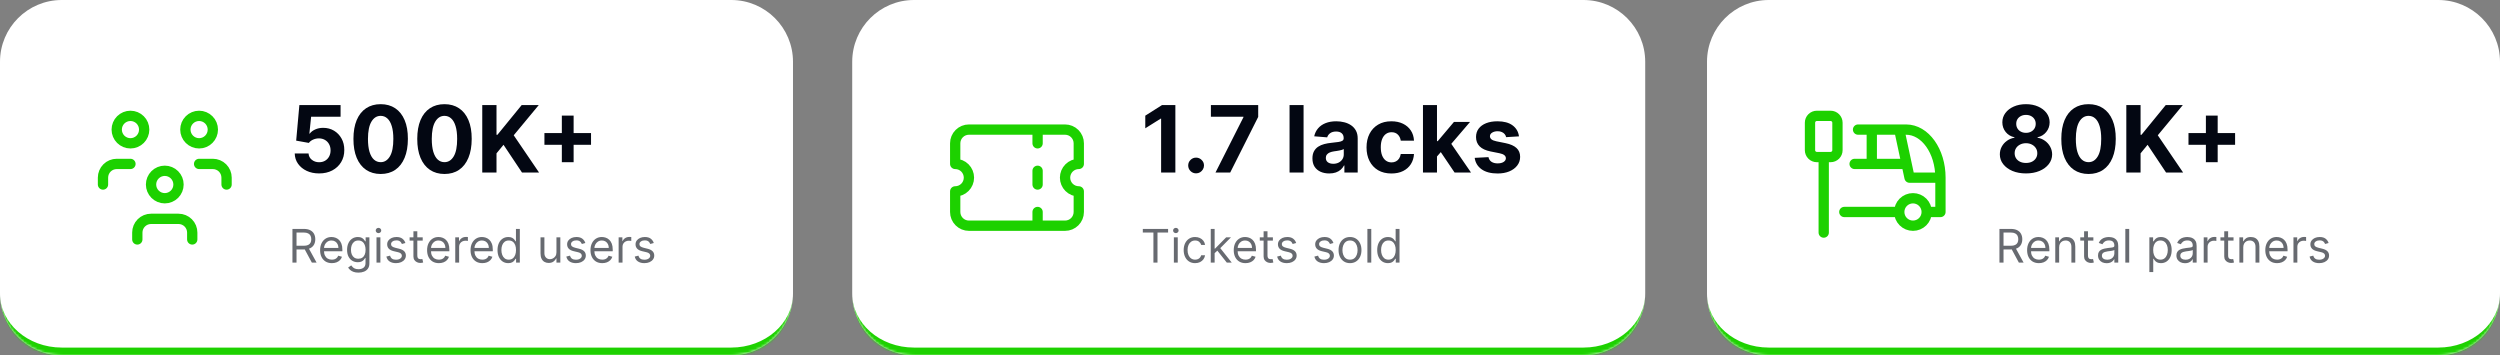 <svg width="971" height="138" viewBox="0 0 971 138" fill="none" xmlns="http://www.w3.org/2000/svg">
<rect x="0" y="0" width="971" height="138" fill="#808080" stroke="none"/>
<mask id="path-1-inside-1_6_27" fill="white">
<path d="M0 24C0 10.745 10.745 0 24 0H284C297.255 0 308 10.745 308 24V114C308 127.255 297.255 138 284 138H24C10.745 138 0 127.255 0 114V24Z"/>
</mask>
<path d="M0 24C0 10.745 10.745 0 24 0H284C297.255 0 308 10.745 308 24V114C308 127.255 297.255 138 284 138H24C10.745 138 0 127.255 0 114V24Z" fill="white"/>
<path d="M0 0H308H0ZM308 114C308 128.912 295.912 141 281 141H27C12.088 141 0 128.912 0 114C0 125.598 10.745 135 24 135H284C297.255 135 308 125.598 308 114ZM0 138V0V138ZM308 0V138V0Z" fill="#1DD100" mask="url(#path-1-inside-1_6_27)"/>
<path d="M53.333 93V90.333C53.333 88.919 53.895 87.562 54.895 86.562C55.896 85.562 57.252 85 58.667 85H69.333C70.748 85 72.104 85.562 73.105 86.562C74.105 87.562 74.667 88.919 74.667 90.333V93M77.333 63.667H82.667C84.081 63.667 85.438 64.229 86.438 65.229C87.438 66.229 88 67.585 88 69V71.667M40 71.667V69C40 67.585 40.562 66.229 41.562 65.229C42.562 64.229 43.919 63.667 45.333 63.667H50.667M58.667 71.667C58.667 73.081 59.229 74.438 60.229 75.438C61.229 76.438 62.586 77 64 77C65.415 77 66.771 76.438 67.771 75.438C68.771 74.438 69.333 73.081 69.333 71.667C69.333 70.252 68.771 68.896 67.771 67.895C66.771 66.895 65.415 66.333 64 66.333C62.586 66.333 61.229 66.895 60.229 67.895C59.229 68.896 58.667 70.252 58.667 71.667ZM72 50.333C72 51.748 72.562 53.104 73.562 54.105C74.562 55.105 75.919 55.667 77.333 55.667C78.748 55.667 80.104 55.105 81.105 54.105C82.105 53.104 82.667 51.748 82.667 50.333C82.667 48.919 82.105 47.562 81.105 46.562C80.104 45.562 78.748 45 77.333 45C75.919 45 74.562 45.562 73.562 46.562C72.562 47.562 72 48.919 72 50.333ZM45.333 50.333C45.333 51.748 45.895 53.104 46.895 54.105C47.896 55.105 49.252 55.667 50.667 55.667C52.081 55.667 53.438 55.105 54.438 54.105C55.438 53.104 56 51.748 56 50.333C56 48.919 55.438 47.562 54.438 46.562C53.438 45.562 52.081 45 50.667 45C49.252 45 47.896 45.562 46.895 46.562C45.895 47.562 45.333 48.919 45.333 50.333Z" stroke="#1DD100" stroke-width="4" stroke-linecap="round" stroke-linejoin="round"/>
<path d="M123.944 67.358C122.138 67.358 120.527 67.026 119.112 66.361C117.706 65.696 116.589 64.78 115.763 63.612C114.936 62.445 114.506 61.106 114.471 59.598H119.841C119.9 60.612 120.327 61.435 121.119 62.065C121.912 62.696 122.854 63.011 123.944 63.011C124.814 63.011 125.581 62.82 126.246 62.436C126.919 62.044 127.443 61.503 127.818 60.812C128.202 60.114 128.393 59.312 128.393 58.409C128.393 57.489 128.197 56.679 127.805 55.98C127.422 55.281 126.889 54.736 126.207 54.344C125.525 53.952 124.746 53.751 123.868 53.743C123.101 53.743 122.355 53.901 121.631 54.216C120.915 54.531 120.356 54.962 119.956 55.507L115.034 54.625L116.274 40.818H132.28V45.344H120.838L120.16 51.902H120.314C120.774 51.254 121.469 50.717 122.398 50.291C123.327 49.865 124.366 49.652 125.517 49.652C127.094 49.652 128.5 50.023 129.736 50.764C130.971 51.506 131.947 52.524 132.663 53.82C133.379 55.106 133.733 56.59 133.724 58.269C133.733 60.033 133.324 61.601 132.497 62.973C131.679 64.337 130.532 65.41 129.058 66.195C127.592 66.97 125.888 67.358 123.944 67.358ZM147.851 67.575C145.652 67.567 143.76 67.026 142.175 65.952C140.598 64.878 139.383 63.322 138.531 61.285C137.687 59.249 137.27 56.798 137.278 53.935C137.278 51.08 137.7 48.646 138.544 46.635C139.396 44.624 140.611 43.094 142.187 42.045C143.773 40.989 145.66 40.46 147.851 40.46C150.041 40.46 151.925 40.989 153.501 42.045C155.086 43.102 156.305 44.636 157.157 46.648C158.01 48.651 158.432 51.08 158.423 53.935C158.423 56.807 157.997 59.261 157.145 61.298C156.301 63.335 155.091 64.891 153.514 65.965C151.937 67.038 150.05 67.575 147.851 67.575ZM147.851 62.986C149.351 62.986 150.548 62.231 151.443 60.723C152.338 59.215 152.781 56.952 152.773 53.935C152.773 51.949 152.568 50.295 152.159 48.974C151.758 47.653 151.187 46.66 150.446 45.996C149.713 45.331 148.848 44.999 147.851 44.999C146.359 44.999 145.166 45.744 144.271 47.236C143.376 48.727 142.925 50.96 142.916 53.935C142.916 55.946 143.116 57.625 143.517 58.972C143.926 60.31 144.501 61.315 145.243 61.989C145.984 62.653 146.854 62.986 147.851 62.986ZM172.636 67.575C170.437 67.567 168.545 67.026 166.96 65.952C165.383 64.878 164.169 63.322 163.316 61.285C162.472 59.249 162.055 56.798 162.063 53.935C162.063 51.08 162.485 48.646 163.329 46.635C164.181 44.624 165.396 43.094 166.972 42.045C168.558 40.989 170.445 40.46 172.636 40.46C174.826 40.46 176.71 40.989 178.286 42.045C179.872 43.102 181.09 44.636 181.943 46.648C182.795 48.651 183.217 51.08 183.208 53.935C183.208 56.807 182.782 59.261 181.93 61.298C181.086 63.335 179.876 64.891 178.299 65.965C176.722 67.038 174.835 67.575 172.636 67.575ZM172.636 62.986C174.136 62.986 175.333 62.231 176.228 60.723C177.123 59.215 177.566 56.952 177.558 53.935C177.558 51.949 177.353 50.295 176.944 48.974C176.544 47.653 175.972 46.66 175.231 45.996C174.498 45.331 173.633 44.999 172.636 44.999C171.144 44.999 169.951 45.744 169.056 47.236C168.161 48.727 167.71 50.96 167.701 53.935C167.701 55.946 167.901 57.625 168.302 58.972C168.711 60.31 169.286 61.315 170.028 61.989C170.769 62.653 171.639 62.986 172.636 62.986ZM187.309 67V40.818H192.844V52.362H193.189L202.611 40.818H209.246L199.53 52.541L209.361 67H202.739L195.567 56.236L192.844 59.56V67H187.309ZM218.218 63.011V44.909H222.794V63.011H218.218ZM211.455 56.249V51.672H229.557V56.249H211.455Z" fill="#030712"/>
<path d="M113.585 102V88.909H118.009C119.031 88.909 119.871 89.084 120.527 89.433C121.183 89.778 121.669 90.254 121.984 90.859C122.3 91.464 122.457 92.152 122.457 92.923C122.457 93.695 122.3 94.379 121.984 94.975C121.669 95.572 121.185 96.04 120.533 96.381C119.881 96.718 119.048 96.886 118.034 96.886H114.455V95.454H117.983C118.682 95.454 119.244 95.352 119.67 95.148C120.101 94.943 120.412 94.653 120.604 94.278C120.8 93.899 120.898 93.447 120.898 92.923C120.898 92.399 120.8 91.941 120.604 91.549C120.408 91.157 120.094 90.854 119.664 90.641C119.234 90.424 118.665 90.315 117.957 90.315H115.17V102H113.585ZM119.747 96.119L122.969 102H121.128L117.957 96.119H119.747ZM128.905 102.205C127.959 102.205 127.143 101.996 126.457 101.578C125.775 101.156 125.249 100.568 124.878 99.814C124.512 99.055 124.329 98.173 124.329 97.168C124.329 96.162 124.512 95.276 124.878 94.508C125.249 93.737 125.765 93.136 126.425 92.706C127.09 92.271 127.866 92.054 128.752 92.054C129.263 92.054 129.768 92.139 130.267 92.31C130.765 92.48 131.219 92.757 131.628 93.141C132.037 93.52 132.363 94.023 132.606 94.649C132.849 95.276 132.971 96.047 132.971 96.963V97.602H125.403V96.298H131.437C131.437 95.744 131.326 95.25 131.104 94.815C130.887 94.381 130.576 94.038 130.171 93.786C129.77 93.535 129.297 93.409 128.752 93.409C128.151 93.409 127.631 93.558 127.192 93.856C126.758 94.151 126.423 94.534 126.189 95.007C125.954 95.48 125.837 95.987 125.837 96.528V97.398C125.837 98.139 125.965 98.768 126.221 99.283C126.481 99.795 126.841 100.185 127.301 100.453C127.761 100.717 128.296 100.849 128.905 100.849C129.302 100.849 129.66 100.794 129.979 100.683C130.303 100.568 130.582 100.398 130.817 100.172C131.051 99.942 131.232 99.656 131.36 99.315L132.817 99.724C132.664 100.219 132.406 100.653 132.044 101.028C131.682 101.399 131.234 101.689 130.702 101.898C130.169 102.102 129.57 102.205 128.905 102.205ZM139.229 105.886C138.5 105.886 137.873 105.793 137.349 105.605C136.825 105.422 136.388 105.179 136.039 104.876C135.694 104.578 135.419 104.259 135.214 103.918L136.416 103.074C136.552 103.253 136.725 103.457 136.934 103.688C137.143 103.922 137.428 104.124 137.79 104.295C138.157 104.469 138.636 104.557 139.229 104.557C140.021 104.557 140.675 104.365 141.191 103.982C141.706 103.598 141.964 102.997 141.964 102.179V100.185H141.836C141.726 100.364 141.568 100.585 141.363 100.849C141.163 101.109 140.873 101.342 140.494 101.546C140.119 101.746 139.612 101.847 138.973 101.847C138.18 101.847 137.469 101.659 136.838 101.284C136.211 100.909 135.715 100.364 135.349 99.648C134.986 98.932 134.805 98.062 134.805 97.04C134.805 96.034 134.982 95.158 135.336 94.413C135.689 93.663 136.182 93.083 136.812 92.674C137.443 92.261 138.172 92.054 138.998 92.054C139.638 92.054 140.145 92.16 140.52 92.374C140.899 92.582 141.189 92.821 141.389 93.09C141.594 93.354 141.751 93.571 141.862 93.742H142.015V92.182H143.473V102.281C143.473 103.125 143.281 103.811 142.898 104.339C142.518 104.872 142.007 105.262 141.363 105.509C140.724 105.761 140.013 105.886 139.229 105.886ZM139.177 100.491C139.782 100.491 140.294 100.353 140.711 100.076C141.129 99.799 141.447 99.401 141.664 98.881C141.881 98.361 141.99 97.739 141.99 97.014C141.99 96.307 141.883 95.683 141.67 95.141C141.457 94.6 141.142 94.176 140.724 93.869C140.307 93.562 139.791 93.409 139.177 93.409C138.538 93.409 138.006 93.571 137.579 93.895C137.157 94.219 136.84 94.653 136.627 95.199C136.418 95.744 136.314 96.349 136.314 97.014C136.314 97.696 136.42 98.299 136.633 98.823C136.851 99.343 137.17 99.752 137.592 100.05C138.018 100.344 138.547 100.491 139.177 100.491ZM146.234 102V92.182H147.743V102H146.234ZM147.001 90.546C146.707 90.546 146.454 90.445 146.241 90.245C146.032 90.045 145.927 89.804 145.927 89.523C145.927 89.242 146.032 89.001 146.241 88.8C146.454 88.6 146.707 88.5 147.001 88.5C147.295 88.5 147.547 88.6 147.756 88.8C147.969 89.001 148.075 89.242 148.075 89.523C148.075 89.804 147.969 90.045 147.756 90.245C147.547 90.445 147.295 90.546 147.001 90.546ZM157.46 94.381L156.105 94.764C156.02 94.538 155.894 94.319 155.728 94.106C155.566 93.888 155.344 93.71 155.063 93.569C154.782 93.428 154.422 93.358 153.983 93.358C153.382 93.358 152.881 93.496 152.481 93.773C152.085 94.046 151.886 94.394 151.886 94.815C151.886 95.19 152.023 95.487 152.295 95.704C152.568 95.921 152.994 96.102 153.574 96.247L155.031 96.605C155.909 96.818 156.563 97.144 156.994 97.583C157.424 98.018 157.639 98.578 157.639 99.264C157.639 99.827 157.477 100.33 157.153 100.773C156.834 101.216 156.386 101.565 155.811 101.821C155.236 102.077 154.567 102.205 153.804 102.205C152.803 102.205 151.974 101.987 151.317 101.553C150.661 101.118 150.246 100.483 150.071 99.648L151.503 99.29C151.639 99.818 151.897 100.214 152.276 100.479C152.66 100.743 153.161 100.875 153.778 100.875C154.482 100.875 155.04 100.726 155.453 100.428C155.871 100.125 156.08 99.763 156.08 99.341C156.08 99 155.96 98.715 155.722 98.484C155.483 98.25 155.116 98.075 154.622 97.96L152.986 97.577C152.087 97.364 151.426 97.033 151.004 96.586C150.587 96.134 150.378 95.57 150.378 94.892C150.378 94.338 150.533 93.848 150.844 93.422C151.16 92.996 151.588 92.661 152.129 92.418C152.675 92.175 153.293 92.054 153.983 92.054C154.955 92.054 155.717 92.267 156.271 92.693C156.83 93.119 157.226 93.682 157.46 94.381ZM164.18 92.182V93.46H159.092V92.182H164.18ZM160.575 89.829H162.083V99.188C162.083 99.614 162.145 99.933 162.269 100.146C162.396 100.355 162.558 100.496 162.754 100.568C162.955 100.636 163.166 100.67 163.387 100.67C163.553 100.67 163.69 100.662 163.796 100.645C163.903 100.624 163.988 100.607 164.052 100.594L164.359 101.949C164.257 101.987 164.114 102.026 163.931 102.064C163.747 102.107 163.515 102.128 163.234 102.128C162.808 102.128 162.39 102.036 161.981 101.853C161.576 101.67 161.24 101.391 160.971 101.016C160.707 100.641 160.575 100.168 160.575 99.597V89.829ZM170.46 102.205C169.514 102.205 168.698 101.996 168.012 101.578C167.33 101.156 166.804 100.568 166.433 99.814C166.067 99.055 165.883 98.173 165.883 97.168C165.883 96.162 166.067 95.276 166.433 94.508C166.804 93.737 167.319 93.136 167.98 92.706C168.645 92.271 169.42 92.054 170.307 92.054C170.818 92.054 171.323 92.139 171.822 92.31C172.32 92.48 172.774 92.757 173.183 93.141C173.592 93.52 173.918 94.023 174.161 94.649C174.404 95.276 174.525 96.047 174.525 96.963V97.602H166.957V96.298H172.991C172.991 95.744 172.881 95.25 172.659 94.815C172.442 94.381 172.131 94.038 171.726 93.786C171.325 93.535 170.852 93.409 170.307 93.409C169.706 93.409 169.186 93.558 168.747 93.856C168.312 94.151 167.978 94.534 167.743 95.007C167.509 95.48 167.392 95.987 167.392 96.528V97.398C167.392 98.139 167.52 98.768 167.775 99.283C168.035 99.795 168.395 100.185 168.856 100.453C169.316 100.717 169.851 100.849 170.46 100.849C170.856 100.849 171.214 100.794 171.534 100.683C171.858 100.568 172.137 100.398 172.371 100.172C172.606 99.942 172.787 99.656 172.915 99.315L174.372 99.724C174.219 100.219 173.961 100.653 173.599 101.028C173.236 101.399 172.789 101.689 172.256 101.898C171.724 102.102 171.125 102.205 170.46 102.205ZM176.82 102V92.182H178.278V93.665H178.38C178.559 93.179 178.883 92.785 179.351 92.482C179.82 92.18 180.349 92.028 180.937 92.028C181.047 92.028 181.186 92.031 181.352 92.035C181.518 92.039 181.644 92.046 181.729 92.054V93.588C181.678 93.575 181.561 93.556 181.378 93.531C181.199 93.501 181.009 93.486 180.809 93.486C180.331 93.486 179.905 93.586 179.53 93.786C179.16 93.982 178.866 94.255 178.648 94.604C178.435 94.95 178.329 95.344 178.329 95.787V102H176.82ZM187.335 102.205C186.389 102.205 185.573 101.996 184.887 101.578C184.205 101.156 183.679 100.568 183.308 99.814C182.942 99.055 182.758 98.173 182.758 97.168C182.758 96.162 182.942 95.276 183.308 94.508C183.679 93.737 184.194 93.136 184.855 92.706C185.52 92.271 186.295 92.054 187.182 92.054C187.693 92.054 188.198 92.139 188.697 92.31C189.195 92.48 189.649 92.757 190.058 93.141C190.467 93.52 190.793 94.023 191.036 94.649C191.279 95.276 191.4 96.047 191.4 96.963V97.602H183.832V96.298H189.866C189.866 95.744 189.756 95.25 189.534 94.815C189.317 94.381 189.006 94.038 188.601 93.786C188.2 93.535 187.727 93.409 187.182 93.409C186.581 93.409 186.061 93.558 185.622 93.856C185.187 94.151 184.853 94.534 184.618 95.007C184.384 95.48 184.267 95.987 184.267 96.528V97.398C184.267 98.139 184.395 98.768 184.65 99.283C184.91 99.795 185.27 100.185 185.731 100.453C186.191 100.717 186.726 100.849 187.335 100.849C187.731 100.849 188.089 100.794 188.409 100.683C188.733 100.568 189.012 100.398 189.246 100.172C189.481 99.942 189.662 99.656 189.79 99.315L191.247 99.724C191.094 100.219 190.836 100.653 190.474 101.028C190.111 101.399 189.664 101.689 189.131 101.898C188.599 102.102 188 102.205 187.335 102.205ZM197.403 102.205C196.584 102.205 195.862 101.998 195.236 101.585C194.609 101.167 194.119 100.579 193.765 99.82C193.412 99.058 193.235 98.156 193.235 97.117C193.235 96.085 193.412 95.19 193.765 94.432C194.119 93.673 194.611 93.087 195.242 92.674C195.873 92.261 196.601 92.054 197.428 92.054C198.067 92.054 198.572 92.16 198.943 92.374C199.318 92.582 199.604 92.821 199.8 93.09C200 93.354 200.155 93.571 200.266 93.742H200.394V88.909H201.903V102H200.445V100.491H200.266C200.155 100.67 199.998 100.896 199.793 101.169C199.589 101.437 199.297 101.678 198.917 101.891C198.538 102.1 198.033 102.205 197.403 102.205ZM197.607 100.849C198.212 100.849 198.724 100.692 199.141 100.376C199.559 100.057 199.876 99.616 200.094 99.053C200.311 98.487 200.42 97.832 200.42 97.091C200.42 96.358 200.313 95.717 200.1 95.167C199.887 94.613 199.572 94.183 199.154 93.876C198.736 93.565 198.221 93.409 197.607 93.409C196.968 93.409 196.435 93.573 196.009 93.901C195.587 94.225 195.27 94.666 195.057 95.224C194.848 95.778 194.743 96.401 194.743 97.091C194.743 97.79 194.85 98.425 195.063 98.996C195.28 99.562 195.6 100.014 196.022 100.351C196.448 100.683 196.976 100.849 197.607 100.849ZM216.125 97.986V92.182H217.633V102H216.125V100.338H216.023C215.792 100.837 215.434 101.261 214.949 101.61C214.463 101.955 213.849 102.128 213.108 102.128C212.494 102.128 211.949 101.994 211.471 101.725C210.994 101.452 210.619 101.043 210.346 100.498C210.074 99.948 209.937 99.256 209.937 98.421V92.182H211.446V98.318C211.446 99.034 211.646 99.605 212.047 100.031C212.452 100.457 212.967 100.67 213.594 100.67C213.969 100.67 214.35 100.575 214.738 100.383C215.13 100.191 215.458 99.897 215.722 99.501C215.991 99.104 216.125 98.599 216.125 97.986ZM227.351 94.381L225.996 94.764C225.911 94.538 225.785 94.319 225.619 94.106C225.457 93.888 225.235 93.71 224.954 93.569C224.673 93.428 224.312 93.358 223.874 93.358C223.273 93.358 222.772 93.496 222.371 93.773C221.975 94.046 221.777 94.394 221.777 94.815C221.777 95.19 221.913 95.487 222.186 95.704C222.459 95.921 222.885 96.102 223.464 96.247L224.922 96.605C225.8 96.818 226.454 97.144 226.884 97.583C227.315 98.018 227.53 98.578 227.53 99.264C227.53 99.827 227.368 100.33 227.044 100.773C226.724 101.216 226.277 101.565 225.702 101.821C225.126 102.077 224.457 102.205 223.695 102.205C222.693 102.205 221.864 101.987 221.208 101.553C220.552 101.118 220.136 100.483 219.962 99.648L221.393 99.29C221.53 99.818 221.788 100.214 222.167 100.479C222.55 100.743 223.051 100.875 223.669 100.875C224.372 100.875 224.93 100.726 225.344 100.428C225.761 100.125 225.97 99.763 225.97 99.341C225.97 99 225.851 98.715 225.612 98.484C225.374 98.25 225.007 98.075 224.513 97.96L222.876 97.577C221.977 97.364 221.317 97.033 220.895 96.586C220.477 96.134 220.268 95.57 220.268 94.892C220.268 94.338 220.424 93.848 220.735 93.422C221.05 92.996 221.479 92.661 222.02 92.418C222.565 92.175 223.183 92.054 223.874 92.054C224.845 92.054 225.608 92.267 226.162 92.693C226.72 93.119 227.116 93.682 227.351 94.381ZM233.917 102.205C232.971 102.205 232.155 101.996 231.469 101.578C230.787 101.156 230.261 100.568 229.89 99.814C229.524 99.055 229.34 98.173 229.34 97.168C229.34 96.162 229.524 95.276 229.89 94.508C230.261 93.737 230.776 93.136 231.437 92.706C232.102 92.271 232.877 92.054 233.764 92.054C234.275 92.054 234.78 92.139 235.279 92.31C235.777 92.48 236.231 92.757 236.64 93.141C237.049 93.52 237.375 94.023 237.618 94.649C237.861 95.276 237.982 96.047 237.982 96.963V97.602H230.414V96.298H236.448C236.448 95.744 236.338 95.25 236.116 94.815C235.899 94.381 235.588 94.038 235.183 93.786C234.782 93.535 234.309 93.409 233.764 93.409C233.163 93.409 232.643 93.558 232.204 93.856C231.769 94.151 231.435 94.534 231.2 95.007C230.966 95.48 230.849 95.987 230.849 96.528V97.398C230.849 98.139 230.977 98.768 231.232 99.283C231.492 99.795 231.852 100.185 232.313 100.453C232.773 100.717 233.308 100.849 233.917 100.849C234.313 100.849 234.671 100.794 234.991 100.683C235.315 100.568 235.594 100.398 235.828 100.172C236.063 99.942 236.244 99.656 236.372 99.315L237.829 99.724C237.676 100.219 237.418 100.653 237.056 101.028C236.693 101.399 236.246 101.689 235.713 101.898C235.181 102.102 234.582 102.205 233.917 102.205ZM240.277 102V92.182H241.735V93.665H241.837C242.016 93.179 242.34 92.785 242.808 92.482C243.277 92.18 243.806 92.028 244.394 92.028C244.504 92.028 244.643 92.031 244.809 92.035C244.975 92.039 245.101 92.046 245.186 92.054V93.588C245.135 93.575 245.018 93.556 244.835 93.531C244.656 93.501 244.466 93.486 244.266 93.486C243.789 93.486 243.362 93.586 242.987 93.786C242.617 93.982 242.323 94.255 242.105 94.604C241.892 94.95 241.786 95.344 241.786 95.787V102H240.277ZM253.929 94.381L252.574 94.764C252.489 94.538 252.363 94.319 252.197 94.106C252.035 93.888 251.813 93.71 251.532 93.569C251.251 93.428 250.891 93.358 250.452 93.358C249.851 93.358 249.35 93.496 248.95 93.773C248.553 94.046 248.355 94.394 248.355 94.815C248.355 95.19 248.491 95.487 248.764 95.704C249.037 95.921 249.463 96.102 250.043 96.247L251.5 96.605C252.378 96.818 253.032 97.144 253.462 97.583C253.893 98.018 254.108 98.578 254.108 99.264C254.108 99.827 253.946 100.33 253.622 100.773C253.303 101.216 252.855 101.565 252.28 101.821C251.705 102.077 251.036 102.205 250.273 102.205C249.271 102.205 248.442 101.987 247.786 101.553C247.13 101.118 246.714 100.483 246.54 99.648L247.972 99.29C248.108 99.818 248.366 100.214 248.745 100.479C249.129 100.743 249.629 100.875 250.247 100.875C250.95 100.875 251.509 100.726 251.922 100.428C252.339 100.125 252.548 99.763 252.548 99.341C252.548 99 252.429 98.715 252.19 98.484C251.952 98.25 251.585 98.075 251.091 97.96L249.455 97.577C248.555 97.364 247.895 97.033 247.473 96.586C247.055 96.134 246.847 95.57 246.847 94.892C246.847 94.338 247.002 93.848 247.313 93.422C247.629 92.996 248.057 92.661 248.598 92.418C249.143 92.175 249.761 92.054 250.452 92.054C251.423 92.054 252.186 92.267 252.74 92.693C253.298 93.119 253.695 93.682 253.929 94.381Z" fill="#030712" fill-opacity="0.6"/>
<mask id="path-6-inside-2_6_27" fill="white">
<path d="M331 24C331 10.745 341.745 0 355 0H615C628.255 0 639 10.745 639 24V114C639 127.255 628.255 138 615 138H355C341.745 138 331 127.255 331 114V24Z"/>
</mask>
<path d="M331 24C331 10.745 341.745 0 355 0H615C628.255 0 639 10.745 639 24V114C639 127.255 628.255 138 615 138H355C341.745 138 331 127.255 331 114V24Z" fill="white"/>
<path d="M331 0H639H331ZM639 114C639 128.912 626.912 141 612 141H358C343.088 141 331 128.912 331 114C331 125.598 341.745 135 355 135H615C628.255 135 639 125.598 639 114ZM331 138V0V138ZM639 0V138V0Z" fill="#1DD100" mask="url(#path-6-inside-2_6_27)"/>
<path d="M403 50.333V55.667M403 66.333V71.667M403 82.333V87.667M376.333 50.333H413.667C415.081 50.333 416.438 50.895 417.438 51.895C418.438 52.896 419 54.252 419 55.667V63.667C417.586 63.667 416.229 64.229 415.229 65.229C414.229 66.229 413.667 67.586 413.667 69C413.667 70.415 414.229 71.771 415.229 72.771C416.229 73.772 417.586 74.333 419 74.333V82.333C419 83.748 418.438 85.104 417.438 86.105C416.438 87.105 415.081 87.667 413.667 87.667H376.333C374.919 87.667 373.562 87.105 372.562 86.105C371.562 85.104 371 83.748 371 82.333V74.333C372.414 74.333 373.771 73.772 374.771 72.771C375.771 71.771 376.333 70.415 376.333 69C376.333 67.586 375.771 66.229 374.771 65.229C373.771 64.229 372.414 63.667 371 63.667V55.667C371 54.252 371.562 52.896 372.562 51.895C373.562 50.895 374.919 50.333 376.333 50.333Z" stroke="#1DD100" stroke-width="4" stroke-linecap="round" stroke-linejoin="round"/>
<path d="M456.513 40.818V67H450.977V46.072H450.824L444.828 49.831V44.922L451.31 40.818H456.513ZM464.564 67.332C463.72 67.332 462.995 67.034 462.39 66.438C461.794 65.832 461.495 65.108 461.495 64.264C461.495 63.429 461.794 62.713 462.39 62.117C462.995 61.52 463.72 61.222 464.564 61.222C465.382 61.222 466.098 61.52 466.711 62.117C467.325 62.713 467.632 63.429 467.632 64.264C467.632 64.827 467.487 65.342 467.197 65.811C466.916 66.271 466.545 66.642 466.085 66.923C465.625 67.196 465.118 67.332 464.564 67.332ZM472.103 67L482.957 45.523V45.344H470.313V40.818H488.684V45.408L477.817 67H472.103ZM506.307 40.818V67H500.861V40.818H506.307ZM516.269 67.371C515.016 67.371 513.9 67.153 512.919 66.719C511.939 66.276 511.164 65.624 510.593 64.763C510.03 63.894 509.749 62.811 509.749 61.516C509.749 60.425 509.949 59.508 510.35 58.767C510.75 58.026 511.296 57.429 511.986 56.977C512.676 56.526 513.461 56.185 514.338 55.955C515.225 55.724 516.154 55.562 517.125 55.469C518.267 55.349 519.188 55.239 519.887 55.136C520.586 55.026 521.093 54.864 521.408 54.651C521.723 54.438 521.881 54.122 521.881 53.705V53.628C521.881 52.818 521.625 52.192 521.114 51.749C520.611 51.305 519.895 51.084 518.966 51.084C517.986 51.084 517.206 51.301 516.627 51.736C516.047 52.162 515.664 52.699 515.476 53.347L510.439 52.938C510.695 51.744 511.198 50.713 511.948 49.844C512.698 48.966 513.665 48.293 514.85 47.824C516.043 47.347 517.424 47.108 518.992 47.108C520.083 47.108 521.127 47.236 522.124 47.492C523.13 47.747 524.02 48.144 524.796 48.68C525.58 49.217 526.198 49.908 526.65 50.751C527.101 51.587 527.327 52.588 527.327 53.756V67H522.162V64.277H522.009C521.694 64.891 521.272 65.432 520.743 65.901C520.215 66.361 519.58 66.723 518.838 66.987C518.097 67.243 517.24 67.371 516.269 67.371ZM517.828 63.612C518.63 63.612 519.337 63.455 519.951 63.139C520.564 62.815 521.046 62.381 521.395 61.835C521.745 61.29 521.919 60.672 521.919 59.981V57.898C521.749 58.008 521.515 58.111 521.216 58.205C520.926 58.29 520.598 58.371 520.232 58.447C519.865 58.516 519.499 58.58 519.132 58.639C518.766 58.69 518.434 58.737 518.135 58.78C517.496 58.874 516.938 59.023 516.461 59.227C515.983 59.432 515.613 59.709 515.348 60.058C515.084 60.399 514.952 60.825 514.952 61.337C514.952 62.078 515.221 62.645 515.757 63.037C516.303 63.42 516.993 63.612 517.828 63.612ZM540.424 67.383C538.413 67.383 536.683 66.957 535.234 66.105C533.794 65.244 532.686 64.051 531.91 62.526C531.143 61 530.76 59.244 530.76 57.258C530.76 55.247 531.147 53.483 531.923 51.966C532.707 50.44 533.819 49.251 535.26 48.399C536.7 47.538 538.413 47.108 540.399 47.108C542.112 47.108 543.612 47.419 544.899 48.041C546.186 48.663 547.204 49.537 547.954 50.662C548.704 51.787 549.118 53.108 549.194 54.625H544.055C543.91 53.645 543.527 52.856 542.904 52.26C542.291 51.655 541.485 51.352 540.488 51.352C539.645 51.352 538.907 51.582 538.277 52.043C537.654 52.494 537.169 53.155 536.819 54.024C536.47 54.894 536.295 55.946 536.295 57.182C536.295 58.435 536.466 59.5 536.806 60.378C537.156 61.256 537.646 61.925 538.277 62.385C538.907 62.845 539.645 63.075 540.488 63.075C541.11 63.075 541.669 62.947 542.163 62.692C542.666 62.436 543.079 62.065 543.403 61.58C543.735 61.085 543.953 60.493 544.055 59.803H549.194C549.109 61.303 548.7 62.624 547.967 63.766C547.243 64.899 546.241 65.785 544.963 66.425C543.684 67.064 542.172 67.383 540.424 67.383ZM557.616 61.349L557.629 54.817H558.421L564.711 47.364H570.962L562.512 57.233H561.221L557.616 61.349ZM552.681 67V40.818H558.127V67H552.681ZM564.954 67L559.175 58.447L562.806 54.599L571.333 67H564.954ZM589.972 52.963L584.987 53.27C584.901 52.844 584.718 52.46 584.437 52.119C584.156 51.77 583.785 51.493 583.325 51.288C582.873 51.075 582.332 50.969 581.701 50.969C580.857 50.969 580.146 51.148 579.566 51.506C578.987 51.855 578.697 52.324 578.697 52.912C578.697 53.381 578.884 53.777 579.259 54.101C579.634 54.425 580.278 54.685 581.19 54.881L584.744 55.597C586.653 55.989 588.076 56.619 589.013 57.489C589.951 58.358 590.42 59.5 590.42 60.915C590.42 62.202 590.04 63.331 589.282 64.303C588.532 65.274 587.501 66.033 586.188 66.578C584.884 67.115 583.38 67.383 581.675 67.383C579.076 67.383 577.005 66.842 575.462 65.76C573.928 64.669 573.029 63.186 572.765 61.311L578.121 61.03C578.283 61.822 578.675 62.428 579.298 62.845C579.92 63.254 580.717 63.459 581.688 63.459C582.643 63.459 583.41 63.276 583.989 62.909C584.577 62.534 584.876 62.053 584.884 61.465C584.876 60.97 584.667 60.565 584.258 60.25C583.849 59.926 583.218 59.679 582.366 59.508L578.965 58.831C577.048 58.447 575.62 57.783 574.683 56.837C573.754 55.891 573.289 54.685 573.289 53.219C573.289 51.957 573.63 50.871 574.312 49.959C575.002 49.047 575.969 48.344 577.214 47.849C578.467 47.355 579.933 47.108 581.612 47.108C584.092 47.108 586.043 47.632 587.467 48.68C588.898 49.729 589.734 51.156 589.972 52.963Z" fill="#030712"/>
<path d="M443.869 90.315V88.909H453.688V90.315H449.571V102H447.986V90.315H443.869ZM455.93 102V92.182H457.438V102H455.93ZM456.697 90.546C456.403 90.546 456.149 90.445 455.936 90.245C455.727 90.045 455.623 89.804 455.623 89.523C455.623 89.242 455.727 89.001 455.936 88.8C456.149 88.6 456.403 88.5 456.697 88.5C456.991 88.5 457.242 88.6 457.451 88.8C457.664 89.001 457.77 89.242 457.77 89.523C457.77 89.804 457.664 90.045 457.451 90.245C457.242 90.445 456.991 90.546 456.697 90.546ZM464.19 102.205C463.269 102.205 462.477 101.987 461.812 101.553C461.147 101.118 460.636 100.519 460.278 99.756C459.92 98.994 459.741 98.122 459.741 97.142C459.741 96.145 459.924 95.265 460.29 94.502C460.661 93.735 461.177 93.136 461.837 92.706C462.502 92.271 463.278 92.054 464.164 92.054C464.854 92.054 465.477 92.182 466.031 92.438C466.585 92.693 467.038 93.051 467.392 93.511C467.746 93.972 467.965 94.508 468.05 95.122H466.542C466.427 94.675 466.171 94.278 465.775 93.933C465.383 93.584 464.854 93.409 464.19 93.409C463.602 93.409 463.086 93.562 462.643 93.869C462.204 94.172 461.861 94.6 461.614 95.154C461.371 95.704 461.249 96.349 461.249 97.091C461.249 97.849 461.369 98.51 461.607 99.072C461.85 99.635 462.191 100.072 462.63 100.383C463.073 100.694 463.593 100.849 464.19 100.849C464.582 100.849 464.938 100.781 465.257 100.645C465.577 100.509 465.847 100.312 466.069 100.057C466.29 99.801 466.448 99.494 466.542 99.136H468.05C467.965 99.716 467.754 100.238 467.418 100.702C467.085 101.163 466.644 101.529 466.094 101.802C465.549 102.07 464.914 102.205 464.19 102.205ZM471.662 98.421L471.636 96.554H471.943L476.239 92.182H478.105L473.528 96.81H473.401L471.662 98.421ZM470.256 102V88.909H471.764V102H470.256ZM476.494 102L472.659 97.142L473.733 96.094L478.412 102H476.494ZM483.759 102.205C482.813 102.205 481.997 101.996 481.311 101.578C480.629 101.156 480.103 100.568 479.732 99.814C479.365 99.055 479.182 98.173 479.182 97.168C479.182 96.162 479.365 95.276 479.732 94.508C480.103 93.737 480.618 93.136 481.279 92.706C481.944 92.271 482.719 92.054 483.605 92.054C484.117 92.054 484.622 92.139 485.12 92.31C485.619 92.48 486.073 92.757 486.482 93.141C486.891 93.52 487.217 94.023 487.46 94.649C487.703 95.276 487.824 96.047 487.824 96.963V97.602H480.256V96.298H486.29C486.29 95.744 486.179 95.25 485.958 94.815C485.74 94.381 485.429 94.038 485.025 93.786C484.624 93.535 484.151 93.409 483.605 93.409C483.005 93.409 482.485 93.558 482.046 93.856C481.611 94.151 481.277 94.534 481.042 95.007C480.808 95.48 480.691 95.987 480.691 96.528V97.398C480.691 98.139 480.819 98.768 481.074 99.283C481.334 99.795 481.694 100.185 482.154 100.453C482.615 100.717 483.15 100.849 483.759 100.849C484.155 100.849 484.513 100.794 484.833 100.683C485.157 100.568 485.436 100.398 485.67 100.172C485.904 99.942 486.086 99.656 486.213 99.315L487.671 99.724C487.517 100.219 487.26 100.653 486.897 101.028C486.535 101.399 486.088 101.689 485.555 101.898C485.022 102.102 484.424 102.205 483.759 102.205ZM494.389 92.182V93.46H489.301V92.182H494.389ZM490.784 89.829H492.292V99.188C492.292 99.614 492.354 99.933 492.478 100.146C492.605 100.355 492.767 100.496 492.963 100.568C493.164 100.636 493.375 100.67 493.596 100.67C493.762 100.67 493.899 100.662 494.005 100.645C494.112 100.624 494.197 100.607 494.261 100.594L494.568 101.949C494.466 101.987 494.323 102.026 494.14 102.064C493.956 102.107 493.724 102.128 493.443 102.128C493.017 102.128 492.599 102.036 492.19 101.853C491.785 101.67 491.449 101.391 491.18 101.016C490.916 100.641 490.784 100.168 490.784 99.597V89.829ZM503.437 94.381L502.082 94.764C501.996 94.538 501.871 94.319 501.705 94.106C501.543 93.888 501.321 93.71 501.04 93.569C500.759 93.428 500.398 93.358 499.96 93.358C499.359 93.358 498.858 93.496 498.457 93.773C498.061 94.046 497.863 94.394 497.863 94.815C497.863 95.19 497.999 95.487 498.272 95.704C498.545 95.921 498.971 96.102 499.55 96.247L501.008 96.605C501.886 96.818 502.54 97.144 502.97 97.583C503.401 98.018 503.616 98.578 503.616 99.264C503.616 99.827 503.454 100.33 503.13 100.773C502.81 101.216 502.363 101.565 501.788 101.821C501.212 102.077 500.543 102.205 499.781 102.205C498.779 102.205 497.95 101.987 497.294 101.553C496.638 101.118 496.222 100.483 496.048 99.648L497.479 99.29C497.616 99.818 497.874 100.214 498.253 100.479C498.636 100.743 499.137 100.875 499.755 100.875C500.458 100.875 501.016 100.726 501.43 100.428C501.847 100.125 502.056 99.763 502.056 99.341C502.056 99 501.937 98.715 501.698 98.484C501.46 98.25 501.093 98.075 500.599 97.96L498.962 97.577C498.063 97.364 497.403 97.033 496.981 96.586C496.563 96.134 496.354 95.57 496.354 94.892C496.354 94.338 496.51 93.848 496.821 93.422C497.136 92.996 497.565 92.661 498.106 92.418C498.651 92.175 499.269 92.054 499.96 92.054C500.931 92.054 501.694 92.267 502.248 92.693C502.806 93.119 503.202 93.682 503.437 94.381ZM517.904 94.381L516.548 94.764C516.463 94.538 516.338 94.319 516.171 94.106C516.009 93.888 515.788 93.71 515.507 93.569C515.225 93.428 514.865 93.358 514.426 93.358C513.825 93.358 513.325 93.496 512.924 93.773C512.528 94.046 512.33 94.394 512.33 94.815C512.33 95.19 512.466 95.487 512.739 95.704C513.012 95.921 513.438 96.102 514.017 96.247L515.475 96.605C516.352 96.818 517.007 97.144 517.437 97.583C517.867 98.018 518.083 98.578 518.083 99.264C518.083 99.827 517.921 100.33 517.597 100.773C517.277 101.216 516.83 101.565 516.254 101.821C515.679 102.077 515.01 102.205 514.247 102.205C513.246 102.205 512.417 101.987 511.761 101.553C511.105 101.118 510.689 100.483 510.514 99.648L511.946 99.29C512.083 99.818 512.34 100.214 512.72 100.479C513.103 100.743 513.604 100.875 514.222 100.875C514.925 100.875 515.483 100.726 515.896 100.428C516.314 100.125 516.523 99.763 516.523 99.341C516.523 99 516.404 98.715 516.165 98.484C515.926 98.25 515.56 98.075 515.066 97.96L513.429 97.577C512.53 97.364 511.869 97.033 511.448 96.586C511.03 96.134 510.821 95.57 510.821 94.892C510.821 94.338 510.977 93.848 511.288 93.422C511.603 92.996 512.031 92.661 512.573 92.418C513.118 92.175 513.736 92.054 514.426 92.054C515.398 92.054 516.161 92.267 516.715 92.693C517.273 93.119 517.669 93.682 517.904 94.381ZM524.342 102.205C523.456 102.205 522.678 101.994 522.009 101.572C521.344 101.15 520.824 100.56 520.449 99.801C520.078 99.043 519.893 98.156 519.893 97.142C519.893 96.119 520.078 95.227 520.449 94.464C520.824 93.701 521.344 93.109 522.009 92.687C522.678 92.265 523.456 92.054 524.342 92.054C525.228 92.054 526.004 92.265 526.669 92.687C527.338 93.109 527.858 93.701 528.228 94.464C528.603 95.227 528.791 96.119 528.791 97.142C528.791 98.156 528.603 99.043 528.228 99.801C527.858 100.56 527.338 101.15 526.669 101.572C526.004 101.994 525.228 102.205 524.342 102.205ZM524.342 100.849C525.015 100.849 525.569 100.677 526.004 100.332C526.439 99.987 526.76 99.533 526.969 98.97C527.178 98.408 527.282 97.798 527.282 97.142C527.282 96.486 527.178 95.874 526.969 95.308C526.76 94.741 526.439 94.283 526.004 93.933C525.569 93.584 525.015 93.409 524.342 93.409C523.669 93.409 523.115 93.584 522.68 93.933C522.245 94.283 521.924 94.741 521.715 95.308C521.506 95.874 521.402 96.486 521.402 97.142C521.402 97.798 521.506 98.408 521.715 98.97C521.924 99.533 522.245 99.987 522.68 100.332C523.115 100.677 523.669 100.849 524.342 100.849ZM532.602 88.909V102H531.094V88.909H532.602ZM539.072 102.205C538.254 102.205 537.532 101.998 536.906 101.585C536.279 101.167 535.789 100.579 535.435 99.82C535.082 99.058 534.905 98.156 534.905 97.117C534.905 96.085 535.082 95.19 535.435 94.432C535.789 93.673 536.281 93.087 536.912 92.674C537.543 92.261 538.271 92.054 539.098 92.054C539.737 92.054 540.242 92.16 540.613 92.374C540.988 92.582 541.273 92.821 541.469 93.09C541.67 93.354 541.825 93.571 541.936 93.742H542.064V88.909H543.572V102H542.115V100.491H541.936C541.825 100.67 541.668 100.896 541.463 101.169C541.259 101.437 540.967 101.678 540.587 101.891C540.208 102.1 539.703 102.205 539.072 102.205ZM539.277 100.849C539.882 100.849 540.393 100.692 540.811 100.376C541.229 100.057 541.546 99.616 541.763 99.053C541.981 98.487 542.089 97.832 542.089 97.091C542.089 96.358 541.983 95.717 541.77 95.167C541.557 94.613 541.241 94.183 540.824 93.876C540.406 93.565 539.891 93.409 539.277 93.409C538.638 93.409 538.105 93.573 537.679 93.901C537.257 94.225 536.94 94.666 536.727 95.224C536.518 95.778 536.413 96.401 536.413 97.091C536.413 97.79 536.52 98.425 536.733 98.996C536.95 99.562 537.27 100.014 537.692 100.351C538.118 100.683 538.646 100.849 539.277 100.849Z" fill="#030712" fill-opacity="0.6"/>
<mask id="path-11-inside-3_6_27" fill="white">
<path d="M663 24C663 10.745 673.745 0 687 0H947C960.255 0 971 10.745 971 24V114C971 127.255 960.255 138 947 138H687C673.745 138 663 127.255 663 114V24Z"/>
</mask>
<path d="M663 24C663 10.745 673.745 0 687 0H947C960.255 0 971 10.745 971 24V114C971 127.255 960.255 138 947 138H687C673.745 138 663 127.255 663 114V24Z" fill="white"/>
<path d="M663 0H971H663ZM971 114C971 128.912 958.912 141 944 141H690C675.088 141 663 128.912 663 114C663 125.598 673.745 135 687 135H947C960.255 135 971 125.598 971 114ZM663 138V0V138ZM971 0V138V0Z" fill="#1DD100" mask="url(#path-11-inside-3_6_27)"/>
<path d="M737.667 82.333C737.667 83.748 738.229 85.104 739.229 86.105C740.229 87.105 741.586 87.667 743 87.667C744.414 87.667 745.771 87.105 746.771 86.105C747.771 85.104 748.333 83.748 748.333 82.333M737.667 82.333C737.667 80.919 738.229 79.562 739.229 78.562C740.229 77.562 741.586 77 743 77C744.414 77 745.771 77.562 746.771 78.562C747.771 79.562 748.333 80.919 748.333 82.333M737.667 82.333H716.333M748.333 82.333H753.667V69M721.667 50.333H740.333C747.696 50.333 753.667 58.691 753.667 69M753.667 69H741.667L737.667 50.333M720.333 63.667H740.333M727 50.333V63.667M708.333 61V90.333M703 47.667C703 46.959 703.281 46.281 703.781 45.781C704.281 45.281 704.959 45 705.667 45H711C711.707 45 712.386 45.281 712.886 45.781C713.386 46.281 713.667 46.959 713.667 47.667V58.333C713.667 59.041 713.386 59.719 712.886 60.219C712.386 60.719 711.707 61 711 61H705.667C704.959 61 704.281 60.719 703.781 60.219C703.281 59.719 703 59.041 703 58.333V47.667Z" stroke="#1DD100" stroke-width="4" stroke-linecap="round" stroke-linejoin="round"/>
<path d="M786.889 67.358C784.92 67.358 783.169 67.038 781.635 66.399C780.109 65.751 778.912 64.869 778.043 63.753C777.173 62.636 776.739 61.371 776.739 59.956C776.739 58.865 776.986 57.864 777.48 56.952C777.983 56.031 778.665 55.269 779.526 54.663C780.386 54.05 781.349 53.658 782.415 53.487V53.308C781.017 53.027 779.884 52.349 779.014 51.276C778.145 50.193 777.71 48.936 777.71 47.504C777.71 46.149 778.107 44.943 778.899 43.886C779.692 42.821 780.778 41.986 782.159 41.381C783.548 40.767 785.125 40.46 786.889 40.46C788.653 40.46 790.226 40.767 791.607 41.381C792.996 41.994 794.087 42.834 794.879 43.899C795.672 44.956 796.072 46.158 796.081 47.504C796.072 48.945 795.629 50.202 794.751 51.276C793.874 52.349 792.749 53.027 791.376 53.308V53.487C792.425 53.658 793.375 54.05 794.227 54.663C795.088 55.269 795.77 56.031 796.273 56.952C796.784 57.864 797.044 58.865 797.053 59.956C797.044 61.371 796.605 62.636 795.736 63.753C794.866 64.869 793.665 65.751 792.131 66.399C790.605 67.038 788.858 67.358 786.889 67.358ZM786.889 63.293C787.767 63.293 788.534 63.135 789.19 62.82C789.847 62.496 790.358 62.053 790.724 61.49C791.099 60.919 791.287 60.263 791.287 59.521C791.287 58.763 791.095 58.094 790.712 57.514C790.328 56.926 789.808 56.466 789.152 56.133C788.496 55.793 787.741 55.622 786.889 55.622C786.045 55.622 785.291 55.793 784.626 56.133C783.962 56.466 783.438 56.926 783.054 57.514C782.679 58.094 782.491 58.763 782.491 59.521C782.491 60.263 782.675 60.919 783.041 61.49C783.408 62.053 783.923 62.496 784.588 62.82C785.253 63.135 786.02 63.293 786.889 63.293ZM786.889 51.595C787.622 51.595 788.274 51.446 788.845 51.148C789.416 50.849 789.864 50.436 790.188 49.908C790.511 49.379 790.673 48.77 790.673 48.08C790.673 47.398 790.511 46.801 790.188 46.29C789.864 45.77 789.42 45.365 788.858 45.075C788.295 44.777 787.639 44.628 786.889 44.628C786.148 44.628 785.491 44.777 784.92 45.075C784.349 45.365 783.902 45.77 783.578 46.29C783.263 46.801 783.105 47.398 783.105 48.08C783.105 48.77 783.267 49.379 783.591 49.908C783.915 50.436 784.362 50.849 784.933 51.148C785.504 51.446 786.156 51.595 786.889 51.595ZM811.189 67.575C808.99 67.567 807.098 67.026 805.512 65.952C803.936 64.878 802.721 63.322 801.869 61.285C801.025 59.249 800.608 56.798 800.616 53.935C800.616 51.08 801.038 48.646 801.882 46.635C802.734 44.624 803.949 43.094 805.525 42.045C807.11 40.989 808.998 40.46 811.189 40.46C813.379 40.46 815.262 40.989 816.839 42.045C818.424 43.102 819.643 44.636 820.495 46.648C821.348 48.651 821.77 51.08 821.761 53.935C821.761 56.807 821.335 59.261 820.483 61.298C819.639 63.335 818.429 64.891 816.852 65.965C815.275 67.038 813.387 67.575 811.189 67.575ZM811.189 62.986C812.689 62.986 813.886 62.231 814.781 60.723C815.676 59.215 816.119 56.952 816.11 53.935C816.11 51.949 815.906 50.295 815.497 48.974C815.096 47.653 814.525 46.66 813.784 45.996C813.051 45.331 812.186 44.999 811.189 44.999C809.697 44.999 808.504 45.744 807.609 47.236C806.714 48.727 806.262 50.96 806.254 53.935C806.254 55.946 806.454 57.625 806.855 58.972C807.264 60.31 807.839 61.315 808.581 61.989C809.322 62.653 810.191 62.986 811.189 62.986ZM825.862 67V40.818H831.397V52.362H831.742L841.164 40.818H847.799L838.083 52.541L847.914 67H841.292L834.12 56.236L831.397 59.56V67H825.862ZM856.77 63.011V44.909H861.347V63.011H856.77ZM850.007 56.249V51.672H868.11V56.249H850.007Z" fill="#030712"/>
<path d="M776.585 102V88.909H781.009C782.031 88.909 782.871 89.084 783.527 89.433C784.183 89.778 784.669 90.254 784.984 90.859C785.3 91.464 785.457 92.152 785.457 92.923C785.457 93.695 785.3 94.379 784.984 94.975C784.669 95.572 784.185 96.04 783.533 96.381C782.881 96.718 782.048 96.886 781.034 96.886H777.455V95.454H780.983C781.682 95.454 782.244 95.352 782.67 95.148C783.101 94.943 783.412 94.653 783.604 94.278C783.8 93.899 783.898 93.447 783.898 92.923C783.898 92.399 783.8 91.941 783.604 91.549C783.408 91.157 783.094 90.854 782.664 90.641C782.234 90.424 781.665 90.315 780.957 90.315H778.17V102H776.585ZM782.747 96.119L785.969 102H784.128L780.957 96.119H782.747ZM791.905 102.205C790.959 102.205 790.143 101.996 789.457 101.578C788.775 101.156 788.249 100.568 787.878 99.814C787.512 99.055 787.329 98.173 787.329 97.168C787.329 96.162 787.512 95.276 787.878 94.508C788.249 93.737 788.765 93.136 789.425 92.706C790.09 92.271 790.866 92.054 791.752 92.054C792.263 92.054 792.768 92.139 793.267 92.31C793.765 92.48 794.219 92.757 794.628 93.141C795.037 93.52 795.363 94.023 795.606 94.649C795.849 95.276 795.971 96.047 795.971 96.963V97.602H788.403V96.298H794.437C794.437 95.744 794.326 95.25 794.104 94.815C793.887 94.381 793.576 94.038 793.171 93.786C792.77 93.535 792.297 93.409 791.752 93.409C791.151 93.409 790.631 93.558 790.192 93.856C789.758 94.151 789.423 94.534 789.189 95.007C788.954 95.48 788.837 95.987 788.837 96.528V97.398C788.837 98.139 788.965 98.768 789.221 99.283C789.481 99.795 789.841 100.185 790.301 100.453C790.761 100.717 791.296 100.849 791.905 100.849C792.302 100.849 792.66 100.794 792.979 100.683C793.303 100.568 793.582 100.398 793.817 100.172C794.051 99.942 794.232 99.656 794.36 99.315L795.817 99.724C795.664 100.219 795.406 100.653 795.044 101.028C794.682 101.399 794.234 101.689 793.702 101.898C793.169 102.102 792.57 102.205 791.905 102.205ZM799.774 96.094V102H798.265V92.182H799.723V93.716H799.851C800.081 93.217 800.43 92.817 800.899 92.514C801.368 92.207 801.973 92.054 802.714 92.054C803.379 92.054 803.961 92.19 804.459 92.463C804.958 92.731 805.346 93.141 805.623 93.69C805.9 94.236 806.038 94.926 806.038 95.761V102H804.53V95.864C804.53 95.092 804.329 94.492 803.929 94.061C803.528 93.626 802.979 93.409 802.28 93.409C801.798 93.409 801.368 93.513 800.988 93.722C800.613 93.931 800.317 94.236 800.1 94.636C799.883 95.037 799.774 95.523 799.774 96.094ZM813.065 92.182V93.46H807.977V92.182H813.065ZM809.46 89.829H810.968V99.188C810.968 99.614 811.03 99.933 811.153 100.146C811.281 100.355 811.443 100.496 811.639 100.568C811.839 100.636 812.05 100.67 812.272 100.67C812.438 100.67 812.575 100.662 812.681 100.645C812.788 100.624 812.873 100.607 812.937 100.594L813.244 101.949C813.141 101.987 812.999 102.026 812.815 102.064C812.632 102.107 812.4 102.128 812.119 102.128C811.692 102.128 811.275 102.036 810.866 101.853C810.461 101.67 810.124 101.391 809.856 101.016C809.592 100.641 809.46 100.168 809.46 99.597V89.829ZM818.223 102.23C817.601 102.23 817.036 102.113 816.529 101.879C816.022 101.64 815.619 101.297 815.321 100.849C815.023 100.398 814.874 99.852 814.874 99.213C814.874 98.651 814.984 98.195 815.206 97.845C815.428 97.492 815.724 97.215 816.094 97.014C816.465 96.814 816.874 96.665 817.322 96.567C817.773 96.465 818.227 96.383 818.683 96.324C819.28 96.247 819.763 96.19 820.134 96.151C820.509 96.109 820.782 96.038 820.952 95.94C821.127 95.842 821.214 95.672 821.214 95.429V95.378C821.214 94.747 821.042 94.257 820.697 93.908C820.356 93.558 819.838 93.383 819.143 93.383C818.423 93.383 817.859 93.541 817.45 93.856C817.04 94.172 816.753 94.508 816.587 94.867L815.155 94.355C815.411 93.758 815.751 93.294 816.178 92.962C816.608 92.625 817.077 92.391 817.584 92.258C818.095 92.122 818.598 92.054 819.092 92.054C819.408 92.054 819.77 92.092 820.179 92.169C820.592 92.242 820.991 92.393 821.374 92.623C821.762 92.853 822.084 93.2 822.339 93.665C822.595 94.129 822.723 94.751 822.723 95.531V102H821.214V100.67H821.138C821.036 100.884 820.865 101.112 820.626 101.354C820.388 101.597 820.07 101.804 819.674 101.974C819.278 102.145 818.794 102.23 818.223 102.23ZM818.453 100.875C819.05 100.875 819.553 100.758 819.962 100.523C820.375 100.289 820.686 99.987 820.895 99.616C821.108 99.245 821.214 98.855 821.214 98.446V97.065C821.151 97.142 821.01 97.212 820.793 97.276C820.58 97.336 820.332 97.389 820.051 97.436C819.774 97.479 819.504 97.517 819.239 97.551C818.979 97.581 818.768 97.606 818.607 97.628C818.214 97.679 817.848 97.762 817.507 97.877C817.17 97.988 816.898 98.156 816.689 98.382C816.484 98.604 816.382 98.906 816.382 99.29C816.382 99.814 816.576 100.21 816.964 100.479C817.356 100.743 817.852 100.875 818.453 100.875ZM826.985 88.909V102H825.476V88.909H826.985ZM834.81 105.682V92.182H836.268V93.742H836.447C836.558 93.571 836.711 93.354 836.907 93.09C837.107 92.821 837.393 92.582 837.763 92.374C838.138 92.16 838.646 92.054 839.285 92.054C840.112 92.054 840.84 92.261 841.471 92.674C842.102 93.087 842.594 93.673 842.947 94.432C843.301 95.19 843.478 96.085 843.478 97.117C843.478 98.156 843.301 99.058 842.947 99.82C842.594 100.579 842.104 101.167 841.477 101.585C840.851 101.998 840.129 102.205 839.31 102.205C838.68 102.205 838.175 102.1 837.795 101.891C837.416 101.678 837.124 101.437 836.92 101.169C836.715 100.896 836.558 100.67 836.447 100.491H836.319V105.682H834.81ZM836.293 97.091C836.293 97.832 836.402 98.487 836.619 99.053C836.837 99.616 837.154 100.057 837.572 100.376C837.989 100.692 838.501 100.849 839.106 100.849C839.737 100.849 840.263 100.683 840.685 100.351C841.111 100.014 841.43 99.562 841.643 98.996C841.861 98.425 841.969 97.79 841.969 97.091C841.969 96.401 841.863 95.778 841.65 95.224C841.441 94.666 841.124 94.225 840.697 93.901C840.276 93.573 839.745 93.409 839.106 93.409C838.492 93.409 837.977 93.565 837.559 93.876C837.141 94.183 836.826 94.613 836.613 95.167C836.4 95.717 836.293 96.358 836.293 97.091ZM848.668 102.23C848.046 102.23 847.482 102.113 846.974 101.879C846.467 101.64 846.065 101.297 845.766 100.849C845.468 100.398 845.319 99.852 845.319 99.213C845.319 98.651 845.43 98.195 845.651 97.845C845.873 97.492 846.169 97.215 846.54 97.014C846.911 96.814 847.32 96.665 847.767 96.567C848.219 96.465 848.673 96.383 849.129 96.324C849.725 96.247 850.209 96.19 850.58 96.151C850.955 96.109 851.227 96.038 851.398 95.94C851.572 95.842 851.66 95.672 851.66 95.429V95.378C851.66 94.747 851.487 94.257 851.142 93.908C850.801 93.558 850.283 93.383 849.589 93.383C848.869 93.383 848.304 93.541 847.895 93.856C847.486 94.172 847.198 94.508 847.032 94.867L845.6 94.355C845.856 93.758 846.197 93.294 846.623 92.962C847.053 92.625 847.522 92.391 848.029 92.258C848.54 92.122 849.043 92.054 849.538 92.054C849.853 92.054 850.215 92.092 850.624 92.169C851.038 92.242 851.436 92.393 851.82 92.623C852.207 92.853 852.529 93.2 852.785 93.665C853.04 94.129 853.168 94.751 853.168 95.531V102H851.66V100.67H851.583C851.481 100.884 851.31 101.112 851.072 101.354C850.833 101.597 850.516 101.804 850.119 101.974C849.723 102.145 849.239 102.23 848.668 102.23ZM848.898 100.875C849.495 100.875 849.998 100.758 850.407 100.523C850.82 100.289 851.131 99.987 851.34 99.616C851.553 99.245 851.66 98.855 851.66 98.446V97.065C851.596 97.142 851.455 97.212 851.238 97.276C851.025 97.336 850.778 97.389 850.496 97.436C850.219 97.479 849.949 97.517 849.685 97.551C849.425 97.581 849.214 97.606 849.052 97.628C848.66 97.679 848.293 97.762 847.952 97.877C847.616 97.988 847.343 98.156 847.134 98.382C846.93 98.604 846.827 98.906 846.827 99.29C846.827 99.814 847.021 100.21 847.409 100.479C847.801 100.743 848.298 100.875 848.898 100.875ZM855.922 102V92.182H857.379V93.665H857.481C857.66 93.179 857.984 92.785 858.453 92.482C858.922 92.18 859.45 92.028 860.038 92.028C860.149 92.028 860.287 92.031 860.454 92.035C860.62 92.039 860.746 92.046 860.831 92.054V93.588C860.78 93.575 860.662 93.556 860.479 93.531C860.3 93.501 860.111 93.486 859.91 93.486C859.433 93.486 859.007 93.586 858.632 93.786C858.261 93.982 857.967 94.255 857.75 94.604C857.537 94.95 857.43 95.344 857.43 95.787V102H855.922ZM867.504 92.182V93.46H862.416V92.182H867.504ZM863.899 89.829H865.407V99.188C865.407 99.614 865.469 99.933 865.593 100.146C865.721 100.355 865.883 100.496 866.079 100.568C866.279 100.636 866.49 100.67 866.711 100.67C866.878 100.67 867.014 100.662 867.121 100.645C867.227 100.624 867.312 100.607 867.376 100.594L867.683 101.949C867.581 101.987 867.438 102.026 867.255 102.064C867.072 102.107 866.839 102.128 866.558 102.128C866.132 102.128 865.714 102.036 865.305 101.853C864.9 101.67 864.564 101.391 864.295 101.016C864.031 100.641 863.899 100.168 863.899 99.597V89.829ZM871.282 96.094V102H869.773V92.182H871.231V93.716H871.358C871.589 93.217 871.938 92.817 872.407 92.514C872.876 92.207 873.481 92.054 874.222 92.054C874.887 92.054 875.469 92.19 875.967 92.463C876.466 92.731 876.854 93.141 877.131 93.69C877.407 94.236 877.546 94.926 877.546 95.761V102H876.037V95.864C876.037 95.092 875.837 94.492 875.437 94.061C875.036 93.626 874.486 93.409 873.787 93.409C873.306 93.409 872.876 93.513 872.496 93.722C872.121 93.931 871.825 94.236 871.608 94.636C871.39 95.037 871.282 95.523 871.282 96.094ZM884.419 102.205C883.473 102.205 882.657 101.996 881.971 101.578C881.289 101.156 880.763 100.568 880.392 99.814C880.026 99.055 879.842 98.173 879.842 97.168C879.842 96.162 880.026 95.276 880.392 94.508C880.763 93.737 881.278 93.136 881.939 92.706C882.604 92.271 883.379 92.054 884.266 92.054C884.777 92.054 885.282 92.139 885.781 92.31C886.279 92.48 886.733 92.757 887.142 93.141C887.551 93.52 887.877 94.023 888.12 94.649C888.363 95.276 888.484 96.047 888.484 96.963V97.602H880.916V96.298H886.95C886.95 95.744 886.839 95.25 886.618 94.815C886.401 94.381 886.089 94.038 885.685 93.786C885.284 93.535 884.811 93.409 884.266 93.409C883.665 93.409 883.145 93.558 882.706 93.856C882.271 94.151 881.937 94.534 881.702 95.007C881.468 95.48 881.351 95.987 881.351 96.528V97.398C881.351 98.139 881.479 98.768 881.734 99.283C881.994 99.795 882.354 100.185 882.815 100.453C883.275 100.717 883.81 100.849 884.419 100.849C884.815 100.849 885.173 100.794 885.493 100.683C885.817 100.568 886.096 100.398 886.33 100.172C886.565 99.942 886.746 99.656 886.874 99.315L888.331 99.724C888.178 100.219 887.92 100.653 887.558 101.028C887.195 101.399 886.748 101.689 886.215 101.898C885.683 102.102 885.084 102.205 884.419 102.205ZM890.779 102V92.182H892.237V93.665H892.339C892.518 93.179 892.842 92.785 893.31 92.482C893.779 92.18 894.308 92.028 894.896 92.028C895.006 92.028 895.145 92.031 895.311 92.035C895.477 92.039 895.603 92.046 895.688 92.054V93.588C895.637 93.575 895.52 93.556 895.337 93.531C895.158 93.501 894.968 93.486 894.768 93.486C894.29 93.486 893.864 93.586 893.489 93.786C893.119 93.982 892.825 94.255 892.607 94.604C892.394 94.95 892.288 95.344 892.288 95.787V102H890.779ZM904.431 94.381L903.076 94.764C902.991 94.538 902.865 94.319 902.699 94.106C902.537 93.888 902.315 93.71 902.034 93.569C901.753 93.428 901.393 93.358 900.954 93.358C900.353 93.358 899.852 93.496 899.452 93.773C899.055 94.046 898.857 94.394 898.857 94.815C898.857 95.19 898.993 95.487 899.266 95.704C899.539 95.921 899.965 96.102 900.545 96.247L902.002 96.605C902.88 96.818 903.534 97.144 903.964 97.583C904.395 98.018 904.61 98.578 904.61 99.264C904.61 99.827 904.448 100.33 904.124 100.773C903.805 101.216 903.357 101.565 902.782 101.821C902.206 102.077 901.537 102.205 900.775 102.205C899.773 102.205 898.944 101.987 898.288 101.553C897.632 101.118 897.216 100.483 897.042 99.648L898.474 99.29C898.61 99.818 898.868 100.214 899.247 100.479C899.631 100.743 900.131 100.875 900.749 100.875C901.452 100.875 902.01 100.726 902.424 100.428C902.841 100.125 903.05 99.763 903.05 99.341C903.05 99 902.931 98.715 902.692 98.484C902.454 98.25 902.087 98.075 901.593 97.96L899.956 97.577C899.057 97.364 898.397 97.033 897.975 96.586C897.557 96.134 897.349 95.57 897.349 94.892C897.349 94.338 897.504 93.848 897.815 93.422C898.131 92.996 898.559 92.661 899.1 92.418C899.645 92.175 900.263 92.054 900.954 92.054C901.925 92.054 902.688 92.267 903.242 92.693C903.8 93.119 904.197 93.682 904.431 94.381Z" fill="#030712" fill-opacity="0.6"/>
</svg>
